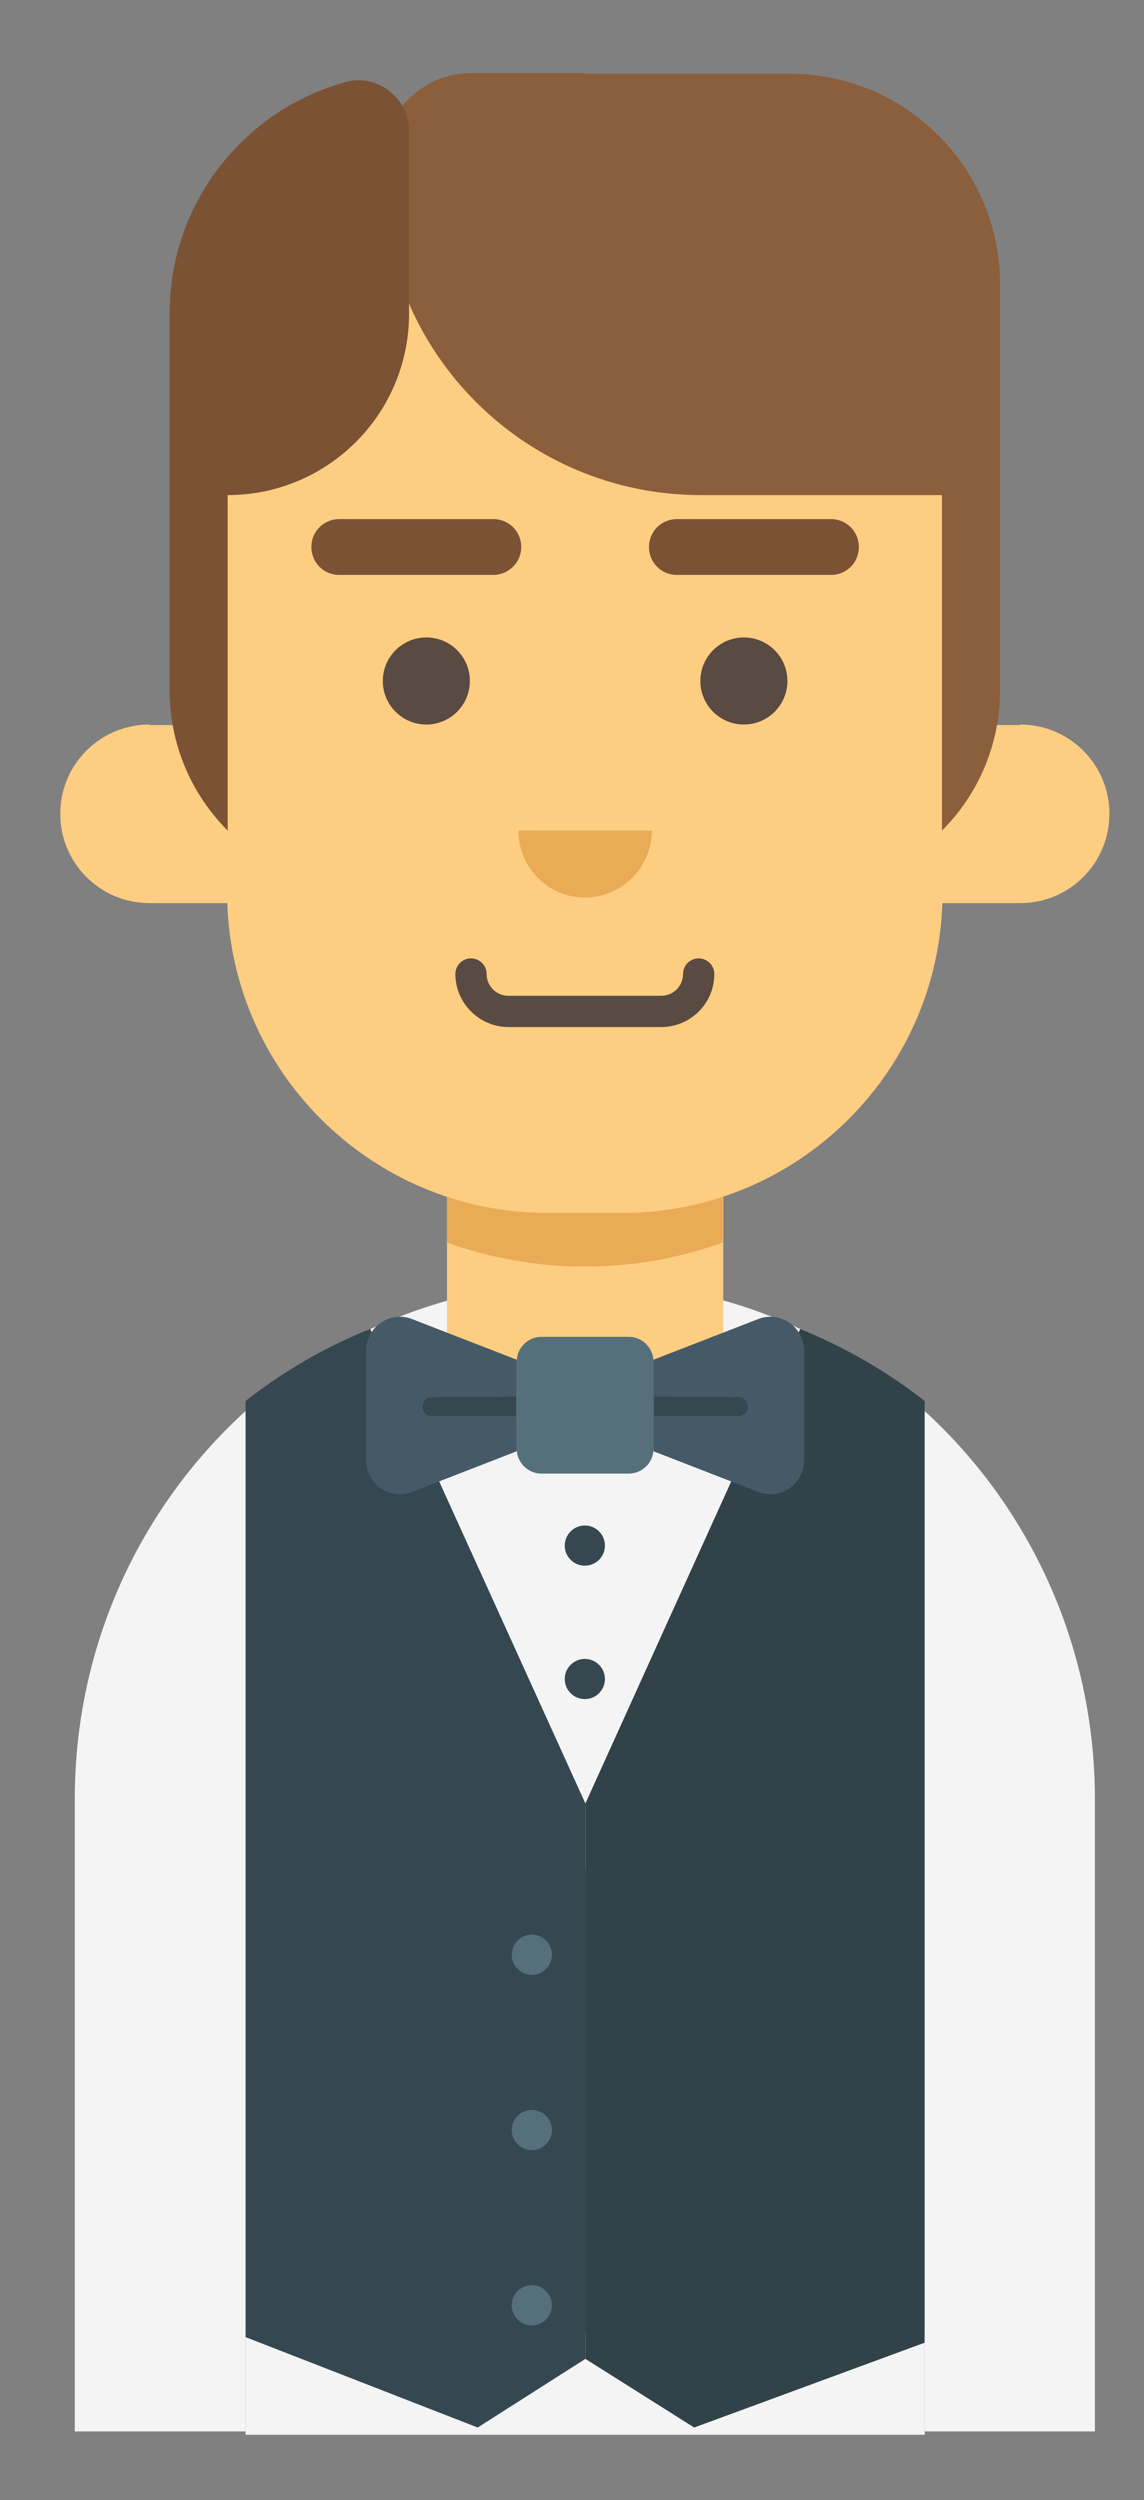 <?xml version="1.0" encoding="utf-8"?>
<!-- Generator: Adobe Illustrator 22.1.0, SVG Export Plug-In . SVG Version: 6.00 Build 0)  -->
<svg version="1.1" id="Layer_1" xmlns="http://www.w3.org/2000/svg" xmlns:xlink="http://www.w3.org/1999/xlink" x="0px" y="0px"
	 viewBox="0 0 205 447.9" style="enable-background:new 0 0 205 447.9;" xml:space="preserve">
<rect x="0" y="0" width="205" height="447.9" fill="#808080" stroke="none"/>
<style type="text/css">
	.st0{display:none;}
	.st1{display:inline;fill:#F4F4F4;}
	.st2{display:inline;fill:#757677;}
	.st3{display:inline;fill:#5F6261;}
	.st4{display:inline;fill:#F2C790;}
	.st5{display:inline;fill:#FFDCA9;}
	.st6{display:inline;}
	.st7{fill:#F7C558;}
	.st8{display:inline;fill:#F3744F;}
	.st9{display:inline;fill:#E64F3C;}
	.st10{display:inline;fill:#BB312A;}
	.st11{display:inline;fill:#444444;}
	.st12{fill:#594A42;}
	.st13{display:inline;fill:#F7C558;}
	.st14{fill:#FFEFD3;}
	.st15{display:inline;fill:#E1E2E2;}
	.st16{fill:#FDCD81;}
	.st17{fill:#E1E2E2;}
	.st18{display:inline;fill:#FDCD81;}
	.st19{display:inline;fill:#EAAB57;}
	.st20{display:inline;fill:#455A66;}
	.st21{display:inline;fill:#594A42;}
	.st22{fill:#F4F4F4;}
	.st23{fill:#354851;}
	.st24{fill:#314249;}
	.st25{fill:#EAAB57;}
	.st26{fill:#8B5E3C;}
	.st27{fill:#7C5235;}
	.st28{fill:#55707A;}
	.st29{fill:#455A66;}
	.st30{fill:#37474F;}
</style>
<g class="st0">
	<rect x="43.1" y="418.9" class="st1" width="121.7" height="18.4"/>
	<path class="st1" d="M142.5,239.2c-11.7-5.5-24.8-8.5-38.5-8.5l0,0c-13.8,0-26.8,3.1-38.5,8.5l38.5,96.9L142.5,239.2z"/>
	<path class="st2" d="M65.4,239.2c-8.2,3.3-15.7,7.7-22.3,12.9v167.7L84.7,436l19.3-12.3v-99.5L65.4,239.2z"/>
	<path class="st3" d="M164.8,252.1c-6.6-5.2-14.2-9.6-22.3-12.9l-38.5,85v99.5l19.5,12.3l41.3-15.2V252.1z"/>
	<path class="st4" d="M25.9,130.9c-8.8,0-16,7.1-16,16l0,0c0,8.8,7.1,16,16,16h15.5V131H25.9V130.9z"/>
	<path class="st4" d="M181.9,130.9c8.8,0,16,7.1,16,16l0,0c0,8.8-7.1,16-16,16h-15.5V131h15.5V130.9z"/>
	<rect x="79.2" y="192" class="st5" width="49.5" height="57.9"/>
	<path class="st4" d="M79.2,192v31.7c7.7,2.8,16.1,4.3,24.7,4.3s17-1.5,24.7-4.3V192L79.2,192L79.2,192z"/>
	<path class="st5" d="M110.6,218.4H97.2c-31.7,0-57.4-25.7-57.4-57.4V81.2c0-31.7,25.7-57.4,57.4-57.4h13.4
		c31.7,0,57.4,25.7,57.4,57.4V161C168,192.7,142.3,218.4,110.6,218.4z"/>
	<path class="st4" d="M103.9,161.9c6.6,0,12-5.4,12-12H92C92,156.5,97.3,161.9,103.9,161.9z"/>
	<g class="st6">
		<path class="st7" d="M87.5,104.1H59.9c-2.8,0-5-2.2-5-5s2.2-5,5-5h27.6c2.8,0,5,2.2,5,5S90.2,104.1,87.5,104.1z"/>
	</g>
	<g class="st6">
		<path class="st7" d="M148,104.1h-27.6c-2.8,0-5-2.2-5-5s2.2-5,5-5H148c2.8,0,5,2.2,5,5S150.8,104.1,148,104.1z"/>
	</g>
	<path class="st8" d="M111.8,240.6H96.1c-2.4,0-4.4,2-4.4,4.4v15.7c0,2.4,2,4.4,4.4,4.4h15.7c2.4,0,4.4-2,4.4-4.4V245
		C116.2,242.6,114.2,240.6,111.8,240.6z"/>
	<path class="st9" d="M91.7,261.1l-18.8,7.3c-4,1.5-8.2-1.4-8.2-5.7v-19.6c0-4.3,4.3-7.2,8.2-5.7l18.8,7.3V261.1z"/>
	<path class="st9" d="M116.2,261.1l18.8,7.3c4,1.5,8.2-1.4,8.2-5.7v-19.6c0-4.3-4.3-7.2-8.2-5.7l-18.8,7.3V261.1z"/>
	<path class="st10" d="M76.5,251.4c-1,0-1.7,0.8-1.7,1.7c0,1,0.8,1.7,1.7,1.7h15.1v-3.5L76.5,251.4L76.5,251.4z"/>
	<path class="st10" d="M131.4,251.4c1,0,1.7,0.8,1.7,1.7c0,1-0.8,1.7-1.7,1.7h-15.1v-3.5L131.4,251.4L131.4,251.4z"/>
	
		<ellipse transform="matrix(0.16 -0.987 0.987 0.16 -187.146 336.034)" class="st11" cx="103.9" cy="278" rx="3.6" ry="3.6"/>
	
		<ellipse transform="matrix(0.16 -0.987 0.987 0.16 -210.738 356.106)" class="st11" cx="103.9" cy="301.9" rx="3.6" ry="3.6"/>
	<circle class="st11" cx="94.4" cy="344" r="3.6"/>
	<circle class="st11" cx="94.4" cy="375.4" r="3.6"/>
	<circle class="st11" cx="94.4" cy="406.8" r="3.6"/>
	<path class="st1" d="M12.5,323.4v113.3h30.6V253.9C24.3,271,12.5,295.8,12.5,323.4z"/>
	<path class="st1" d="M195.3,323.4c0-27.6-11.8-52.4-30.5-69.5v182.8h30.5V323.4z"/>
	<g class="st6">
		<path class="st12" d="M117.6,185.1H90.2c-5.2,0-9.5-4.3-9.5-9.5c0-1.5,1.2-2.8,2.8-2.8s2.8,1.2,2.8,2.8c0,2.2,1.8,3.9,3.9,3.9
			h27.4c2.2,0,3.9-1.8,3.9-3.9c0-1.5,1.2-2.8,2.8-2.8s2.8,1.2,2.8,2.8C127.1,180.9,122.8,185.1,117.6,185.1z"/>
	</g>
	<path class="st13" d="M94.4,10.8L94.4,10.8c-32.5,0-58.9,36.4-58.9,68.9v58.8c0,5.1,2,9.9,5.6,13.5v-36.3l14-23.4l0,0
		c27,0,48.8-21.9,48.8-48.8V20.3C103.9,15.1,99.7,10.8,94.4,10.8z"/>
	<path class="st13" d="M113.5,10.8L113.5,10.8c32.5,0,58.9,36.4,58.9,68.9v58.8c0,5.1-2,9.9-5.6,13.5v-36.3l-14-23.4l0,0
		c-27,0-48.8-21.9-48.8-48.8V20.3C103.9,15.1,108.2,10.8,113.5,10.8z"/>
	<g class="st6">
		<path class="st14" d="M67.7,149.5L67.7,149.5c-14.8,0-26.9-12-26.9-26.9v-16.3h53.7v16.3C94.5,137.5,82.5,149.5,67.7,149.5z"/>
		<path class="st12" d="M103.9,107.2h-4.3v-0.8c0-2.8-2.3-5.1-5.1-5.1H40.8c-2.8,0-5.1,2.3-5.1,5.1v16.3c0,17.6,14.3,32,32,32
			s32-14.3,32-32v-9.2h4.3c1.7,0,3.1-1.4,3.1-3.1C107.1,108.6,105.7,107.2,103.9,107.2z M89.4,122.7c0,12-9.8,21.8-21.8,21.8
			s-21.8-9.8-21.8-21.8v-11.2h43.6L89.4,122.7L89.4,122.7z"/>
		<circle class="st12" cx="69.7" cy="124.9" r="4.9"/>
	</g>
	<g class="st6">
		<path class="st14" d="M140.2,149.5L140.2,149.5c14.8,0,26.9-12,26.9-26.9v-16.3h-53.7v16.3C113.3,137.5,125.4,149.5,140.2,149.5z"
			/>
		<path class="st12" d="M100.8,110.4c0,1.7,1.4,3.1,3.1,3.1h4.3v9.2c0,17.6,14.3,32,32,32c17.6,0,32-14.3,32-32v-16.3
			c0-2.8-2.3-5.1-5.1-5.1h-53.7c-2.8,0-5.1,2.3-5.1,5.1v0.8H104C102.2,107.2,100.8,108.6,100.8,110.4z M118.4,111.5H162v11.2
			c0,12-9.8,21.8-21.8,21.8s-21.8-9.8-21.8-21.8L118.4,111.5L118.4,111.5z"/>
		<circle class="st12" cx="138.1" cy="124.9" r="4.9"/>
	</g>
</g>
<g class="st0">
	<path class="st15" d="M165.7,262.4c0,0-14.2-11.2-22.3-14.7l0,0c-11.7-5.5-24.8-8.5-38.5-8.5l0,0c-13.8,0-26.8,3.1-38.5,8.5
		c-8.2,3.5-22.3,14.7-22.3,14.7s0,0-0.1,0.1v182.8h0.1v0.5h17.6h38.7h9.2h40.3h15.9v-0.5h0.1L165.7,262.4L165.7,262.4z"/>
	<g class="st6">
		<path class="st16" d="M13.4,331.9v113.3h30.5V326.4H13.6C13.5,328.2,13.4,330,13.4,331.9z"/>
		<path class="st17" d="M13.6,326.4h30.3v-63.9C26.5,278.4,15,301,13.6,326.4z"/>
		<path class="st17" d="M165.8,262.4v63.9h30.3C194.6,301,183.2,278.4,165.8,262.4z"/>
		<path class="st16" d="M165.8,326.4v118.8h30.5V331.9c0-1.8-0.1-3.7-0.2-5.5H165.8z"/>
	</g>
	<path class="st1" d="M80.1,242.6L75,257.5c-3.5,10.3,6.2,20.2,16.6,16.8l10.7-3.5L80.1,242.6z"/>
	<path class="st1" d="M129.6,242.6l5.1,14.9c3.5,10.3-6.2,20.2-16.6,16.8l-10.7-3.5L129.6,242.6z"/>
	<path class="st18" d="M26.8,139.4c-8.8,0-16,7.1-16,16l0,0c0,8.8,7.1,16,16,16h15.5v-31.9H26.8V139.4z"/>
	<path class="st18" d="M182.8,139.4c8.8,0,16,7.1,16,16l0,0c0,8.8-7.1,16-16,16h-15.5v-31.9h15.5V139.4z"/>
	<path class="st18" d="M104.8,270.8L104.8,270.8c-13.7,0-24.7-11.1-24.7-24.7v-45.6h49.5v45.6C129.6,259.7,118.5,270.8,104.8,270.8z
		"/>
	<path class="st19" d="M80.1,200.4v31.7c7.7,2.8,16.1,4.3,24.7,4.3c8.7,0,17-1.5,24.7-4.3v-31.7L80.1,200.4L80.1,200.4z"/>
	<path class="st18" d="M111.5,226.9H98.1c-31.7,0-57.4-25.7-57.4-57.4V89.7c0-31.7,25.7-57.4,57.4-57.4h13.4
		c31.7,0,57.4,25.7,57.4,57.4v79.8C168.9,201.2,143.2,226.9,111.5,226.9z"/>
	<g class="st6">
		<circle class="st12" cx="76.4" cy="131.6" r="7.8"/>
		<circle class="st12" cx="133.3" cy="131.6" r="7.8"/>
	</g>
	<path class="st19" d="M104.8,170.4c6.6,0,12-5.4,12-12H92.9C92.9,165,98.2,170.4,104.8,170.4z"/>
	<g class="st6">
		<path class="st12" d="M88.4,112.5H60.8c-2.8,0-5-2.2-5-5s2.2-5,5-5h27.6c2.8,0,5,2.2,5,5S91.1,112.5,88.4,112.5z"/>
	</g>
	<g class="st6">
		<path class="st12" d="M148.9,112.5h-27.6c-2.8,0-5-2.2-5-5s2.2-5,5-5h27.6c2.8,0,5,2.2,5,5C154,110.3,151.7,112.5,148.9,112.5z"/>
	</g>
	<g class="st6">
		<path class="st12" d="M118.5,193.6H91.1c-5.2,0-9.5-4.3-9.5-9.5c0-1.5,1.2-2.8,2.8-2.8c1.5,0,2.8,1.2,2.8,2.8
			c0,2.2,1.8,3.9,3.9,3.9h27.4c2.2,0,3.9-1.8,3.9-3.9c0-1.5,1.2-2.8,2.8-2.8c1.5,0,2.8,1.2,2.8,2.8
			C128,189.3,123.7,193.6,118.5,193.6z"/>
	</g>
	<circle class="st20" cx="104.8" cy="281.2" r="3.5"/>
	<circle class="st20" cx="104.8" cy="304.2" r="3.5"/>
	<path class="st21" d="M146.9,36.5L146.9,36.5c-6.4,0-12.6-2.6-17.1-7.1L104.9,4.2l0,0l0,0l0,0l0,0L80,29.4
		c-4.5,4.6-10.7,7.1-17.1,7.1c-15.1,0-27.3,12.2-27.3,27.3v78.6c0,8,1.8,15.9,5.3,23.1V97.3c0-5,4.1-9,9-9c4.1,0,7.3-3.3,7.3-7.3
		v-6.6c0-6.1,5-11.1,11.1-11.1h36.6h36.6c6.1,0,11.1,5,11.1,11.1V81c0,4.1,3.3,7.3,7.3,7.3l0,0c5,0,9,4.1,9,9v68.2
		c3.5-7.2,5.3-15.1,5.3-23.1V63.8C174.2,48.8,161.9,36.5,146.9,36.5z"/>
</g>
<g>
	<rect x="44" y="417.8" class="st22" width="121.7" height="18.4"/>
	<path class="st22" d="M143.4,238.1c-11.7-5.5-24.8-8.5-38.5-8.5l0,0c-13.8,0-26.8,3.1-38.5,8.5l38.5,96.9L143.4,238.1z"/>
	<path class="st23" d="M66.3,238.1c-8.2,3.3-15.7,7.7-22.3,12.9v167.7l41.6,16.2l19.3-12.3v-99.5L66.3,238.1z"/>
	<path class="st24" d="M165.7,251c-6.6-5.2-14.2-9.6-22.3-12.9l-38.5,85v99.5l19.5,12.3l41.3-15.2V251z"/>
	<path class="st16" d="M26.8,129.8c-8.8,0-16,7.1-16,16l0,0c0,8.8,7.1,16,16,16h15.5v-31.9H26.8V129.8z"/>
	<path class="st16" d="M182.8,129.8c8.8,0,16,7.1,16,16l0,0c0,8.8-7.1,16-16,16h-15.5v-31.9h15.5V129.8z"/>
	<rect x="80.1" y="190.9" class="st16" width="49.5" height="57.9"/>
	<path class="st25" d="M80.1,190.9v31.7c7.7,2.8,16.1,4.3,24.7,4.3c8.7,0,17-1.5,24.7-4.3v-31.7L80.1,190.9L80.1,190.9z"/>
	<path class="st16" d="M111.5,217.3H98.1c-31.7,0-57.4-25.7-57.4-57.4V80.1c0-31.7,25.7-57.4,57.4-57.4h13.4
		c31.7,0,57.4,25.7,57.4,57.4v79.8C168.9,191.6,143.2,217.3,111.5,217.3z"/>
	<g>
		<circle class="st12" cx="76.4" cy="122" r="7.8"/>
		<circle class="st12" cx="133.3" cy="122" r="7.8"/>
	</g>
	<path class="st25" d="M104.8,160.8c6.6,0,12-5.4,12-12H92.9C92.9,155.4,98.2,160.8,104.8,160.8z"/>
	<path class="st26" d="M104.8,13.1H84.4c-8.7,0-15.8,7.1-15.8,15.8v2.8c0,31.5,25.5,57,57,57h43.2v60.1l0,0
		c6.7-6.7,10.4-15.7,10.4-25.1V50.9c0-20.8-16.9-37.7-37.7-37.7h-36.7V13.1z"/>
	<path class="st27" d="M73.3,56.2c0,18-14.6,32.5-32.5,32.5l0,0v60.1l0,0c-6.7-6.7-10.4-15.7-10.4-25.1V56.1
		c0-19.8,13.4-36.4,31.5-41.4c5.7-1.6,11.4,2.9,11.4,8.8V56.2z"/>
	<g>
		<path class="st27" d="M88.4,103H60.8c-2.8,0-5-2.2-5-5s2.2-5,5-5h27.6c2.8,0,5,2.2,5,5S91.1,103,88.4,103z"/>
	</g>
	<g>
		<path class="st27" d="M148.9,103h-27.6c-2.8,0-5-2.2-5-5s2.2-5,5-5h27.6c2.8,0,5,2.2,5,5S151.7,103,148.9,103z"/>
	</g>
	<path class="st28" d="M112.7,239.5H97c-2.4,0-4.4,2-4.4,4.4v15.7c0,2.4,2,4.4,4.4,4.4h15.7c2.4,0,4.4-2,4.4-4.4v-15.7
		C117.1,241.5,115.1,239.5,112.7,239.5z"/>
	<path class="st29" d="M92.6,260l-18.8,7.3c-4,1.5-8.2-1.4-8.2-5.7V242c0-4.3,4.3-7.2,8.2-5.7l18.8,7.3V260z"/>
	<path class="st29" d="M117.1,260l18.8,7.3c4,1.5,8.2-1.4,8.2-5.7V242c0-4.3-4.3-7.2-8.2-5.7l-18.8,7.3V260z"/>
	<path class="st30" d="M77.4,250.3c-1,0-1.7,0.8-1.7,1.7c0,1,0.8,1.7,1.7,1.7h15.1v-3.5L77.4,250.3L77.4,250.3z"/>
	<path class="st30" d="M132.3,250.3c1,0,1.7,0.8,1.7,1.7c0,1-0.8,1.7-1.7,1.7h-15.1v-3.5L132.3,250.3L132.3,250.3z"/>
	<circle class="st30" cx="104.8" cy="276.9" r="3.6"/>
	<circle class="st30" cx="104.8" cy="300.8" r="3.6"/>
	<circle class="st28" cx="95.3" cy="350.2" r="3.6"/>
	<circle class="st28" cx="95.3" cy="381.6" r="3.6"/>
	<circle class="st28" cx="95.3" cy="413" r="3.6"/>
	<path class="st22" d="M13.4,322.3v113.3H44V252.8C25.2,269.9,13.4,294.7,13.4,322.3z"/>
	<path class="st22" d="M196.2,322.3c0-27.6-11.8-52.4-30.5-69.5v182.8h30.5V322.3z"/>
	<g>
		<path class="st12" d="M118.5,184H91.1c-5.2,0-9.5-4.3-9.5-9.5c0-1.5,1.2-2.8,2.8-2.8c1.5,0,2.8,1.2,2.8,2.8c0,2.2,1.8,3.9,3.9,3.9
			h27.4c2.2,0,3.9-1.8,3.9-3.9c0-1.5,1.2-2.8,2.8-2.8c1.5,0,2.8,1.2,2.8,2.8C128,179.8,123.7,184,118.5,184z"/>
	</g>
</g>
</svg>

